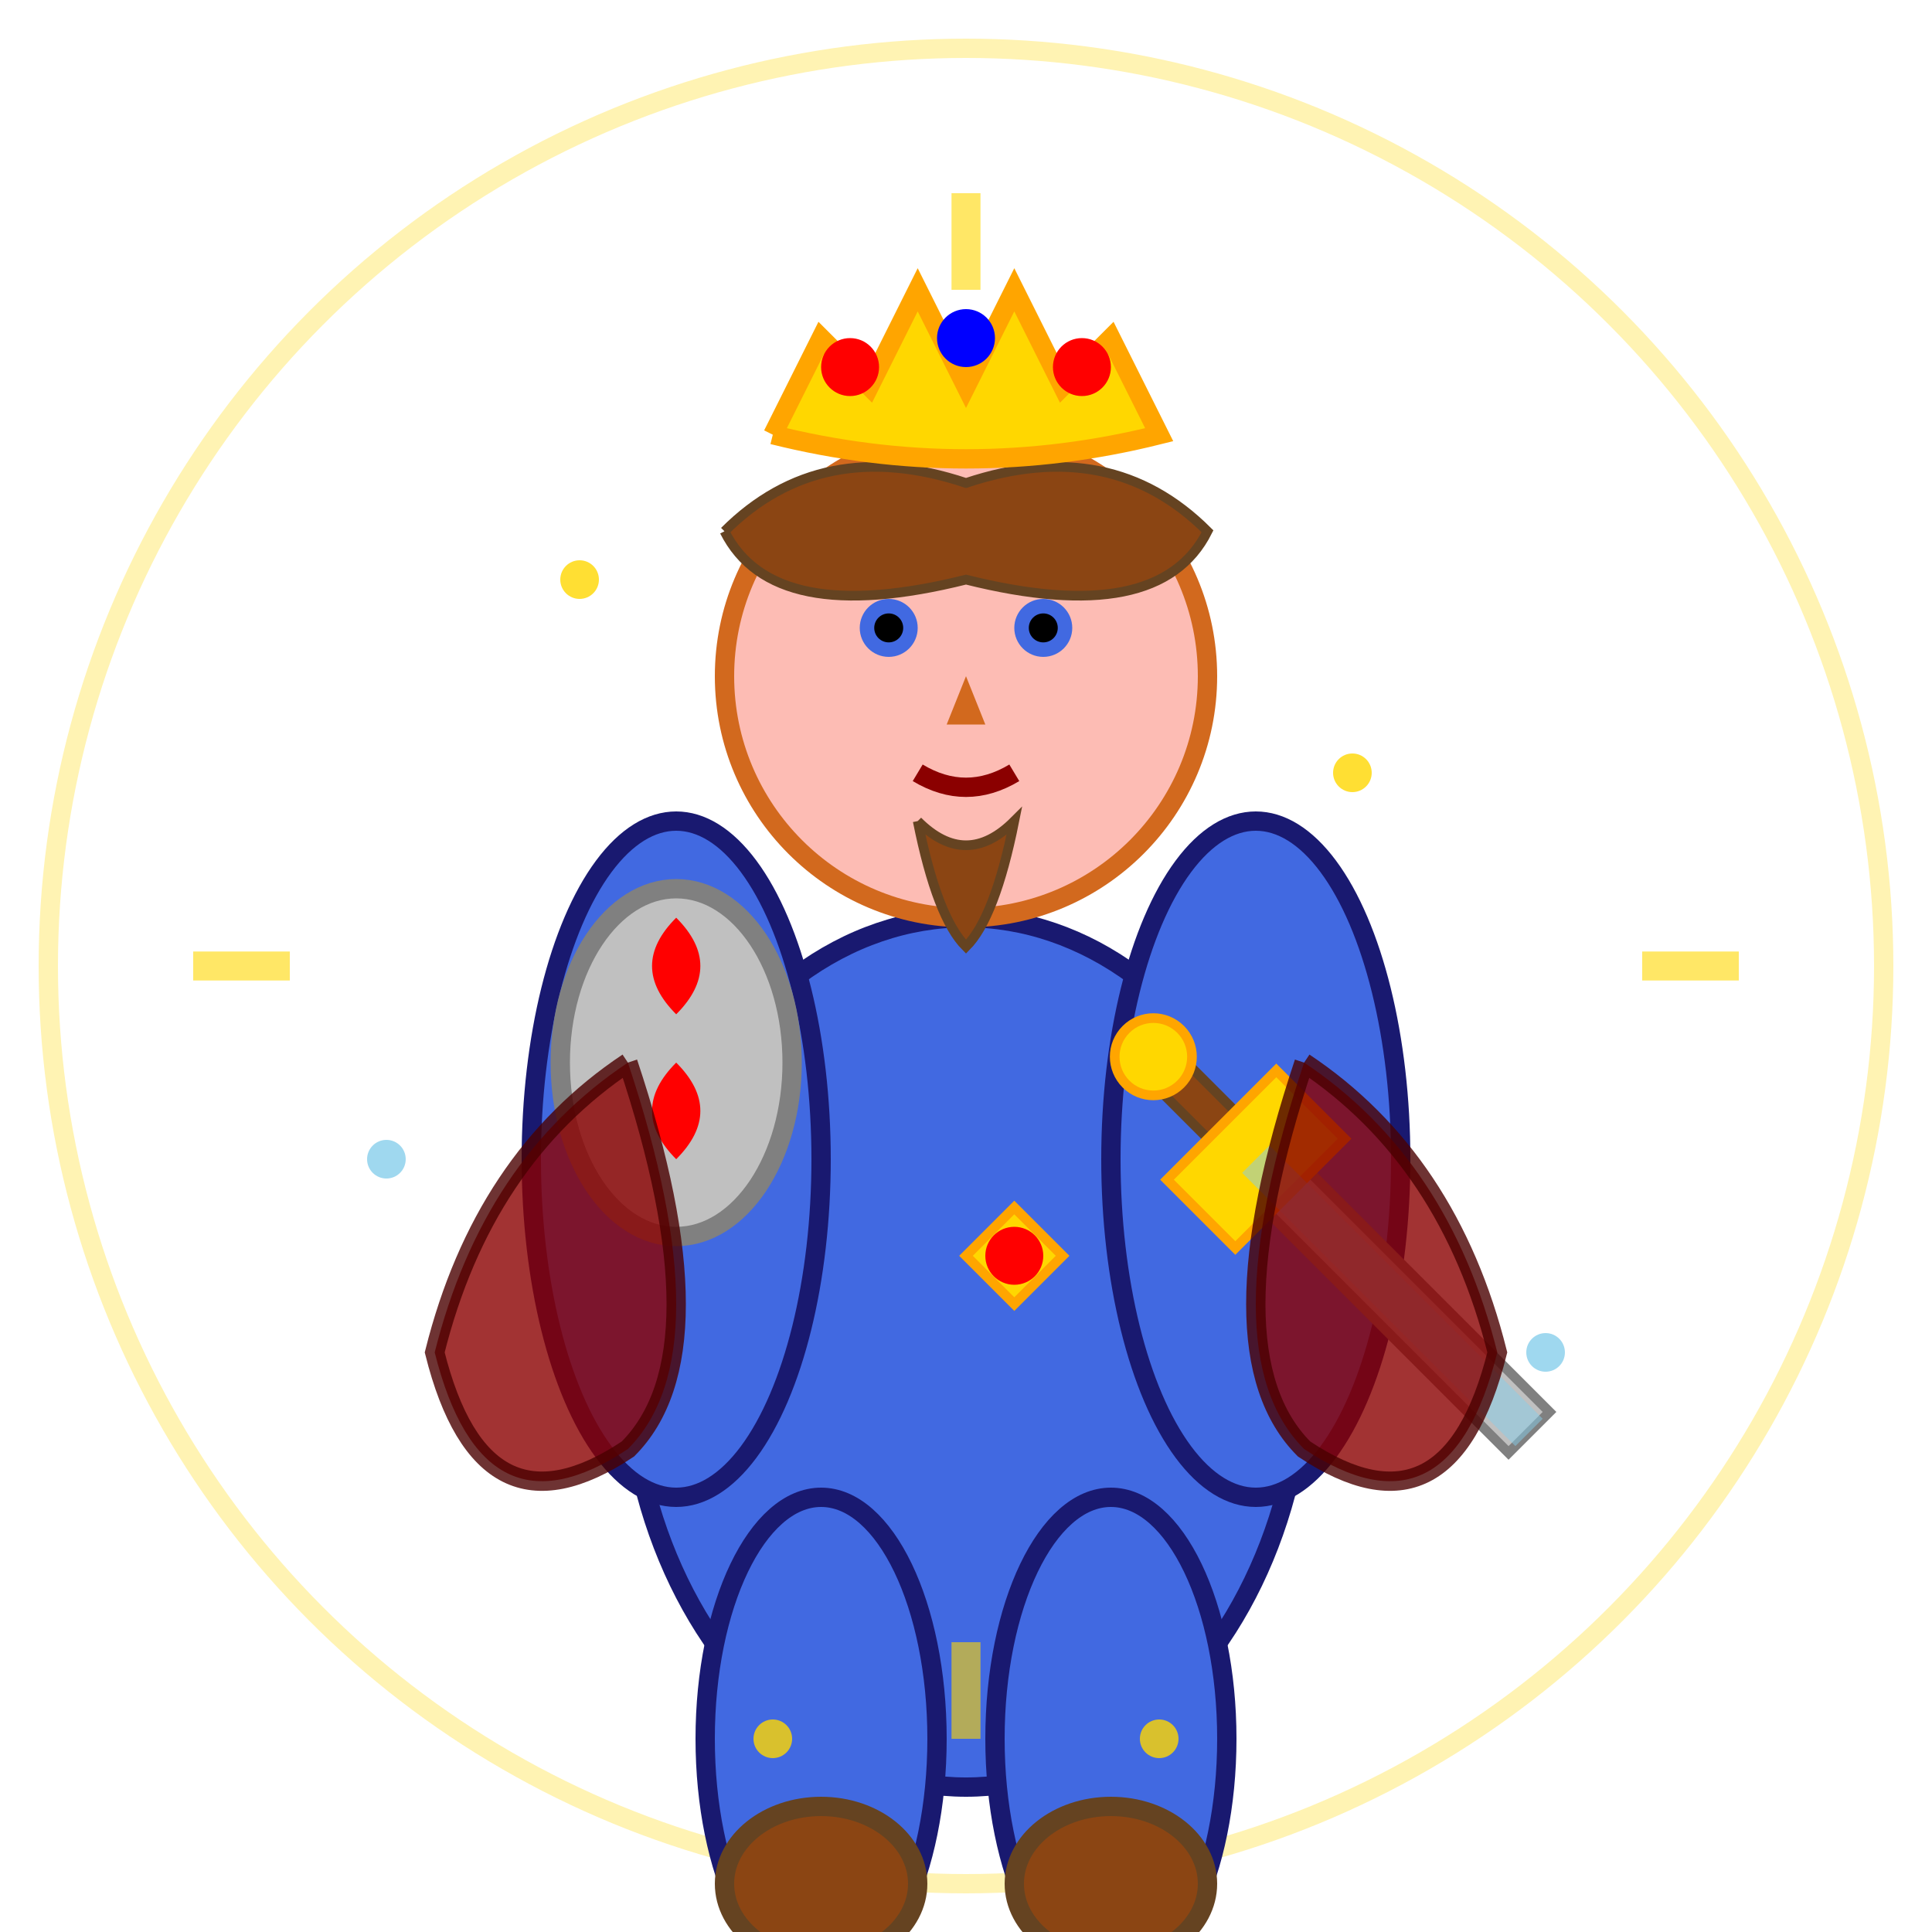 <svg viewBox="0 0 200 200" xmlns="http://www.w3.org/2000/svg">
  <!-- Background Aura -->
  <circle cx="100" cy="100" r="95" fill="none" stroke="#FFD700" stroke-width="2" opacity="0.3"/>
  
  <!-- Body -->
  <ellipse cx="100" cy="140" rx="35" ry="45" fill="#4169E1" stroke="#191970" stroke-width="2"/>
  
  <!-- Arms -->
  <ellipse cx="70" cy="120" rx="15" ry="35" fill="#4169E1" stroke="#191970" stroke-width="2"/>
  <ellipse cx="130" cy="120" rx="15" ry="35" fill="#4169E1" stroke="#191970" stroke-width="2"/>
  
  <!-- Head -->
  <circle cx="100" cy="70" r="25" fill="#FDBCB4" stroke="#D2691E" stroke-width="2"/>
  
  <!-- Hair -->
  <path d="M75 55 Q85 45 100 50 Q115 45 125 55 Q120 65 100 60 Q80 65 75 55" fill="#8B4513" stroke="#654321" stroke-width="1"/>
  
  <!-- Eyes -->
  <circle cx="92" cy="65" r="3" fill="#4169E1"/>
  <circle cx="108" cy="65" r="3" fill="#4169E1"/>
  <circle cx="92" cy="65" r="1.5" fill="#000000"/>
  <circle cx="108" cy="65" r="1.5" fill="#000000"/>
  
  <!-- Nose -->
  <path d="M100 70 L98 75 L102 75 Z" fill="#D2691E"/>
  
  <!-- Mouth -->
  <path d="M95 80 Q100 83 105 80" fill="none" stroke="#8B0000" stroke-width="2"/>
  
  <!-- Beard -->
  <path d="M95 85 Q100 90 105 85 Q103 95 100 98 Q97 95 95 85" fill="#8B4513" stroke="#654321" stroke-width="1"/>
  
  <!-- Crown -->
  <path d="M80 45 L85 35 L90 40 L95 30 L100 40 L105 30 L110 40 L115 35 L120 45 Q100 50 80 45" fill="#FFD700" stroke="#FFA500" stroke-width="2"/>
  
  <!-- Crown Jewels -->
  <circle cx="88" cy="38" r="3" fill="#FF0000"/>
  <circle cx="100" cy="35" r="3" fill="#0000FF"/>
  <circle cx="112" cy="38" r="3" fill="#FF0000"/>
  
  <!-- Excalibur Sword -->
  <g transform="translate(130, 120) rotate(45)">
    <!-- Blade -->
    <rect x="0" y="-3" width="40" height="6" fill="#C0C0C0" stroke="#808080" stroke-width="1"/>
    <!-- Handle -->
    <rect x="-15" y="-2" width="15" height="4" fill="#8B4513" stroke="#654321" stroke-width="1"/>
    <!-- Cross Guard -->
    <rect x="-5" y="-8" width="10" height="16" fill="#FFD700" stroke="#FFA500" stroke-width="1"/>
    <!-- Pommel -->
    <circle cx="-15" cy="0" r="4" fill="#FFD700" stroke="#FFA500" stroke-width="1"/>
    <!-- Blade Glow -->
    <rect x="0" y="-2" width="40" height="4" fill="#87CEEB" opacity="0.5"/>
  </g>
  
  <!-- Shield on Left Arm -->
  <ellipse cx="70" cy="110" rx="12" ry="18" fill="#C0C0C0" stroke="#808080" stroke-width="2"/>
  <path d="M70 95 Q75 100 70 105 Q65 100 70 95" fill="#FF0000"/>
  <path d="M70 110 Q75 115 70 120 Q65 115 70 110" fill="#FF0000"/>
  
  <!-- Cape -->
  <path d="M65 110 Q50 120 45 140 Q50 160 65 150 Q75 140 65 110" fill="#8B0000" stroke="#4A0000" stroke-width="2" opacity="0.8"/>
  <path d="M135 110 Q150 120 155 140 Q150 160 135 150 Q125 140 135 110" fill="#8B0000" stroke="#4A0000" stroke-width="2" opacity="0.8"/>
  
  <!-- Legs -->
  <ellipse cx="85" cy="180" rx="12" ry="25" fill="#4169E1" stroke="#191970" stroke-width="2"/>
  <ellipse cx="115" cy="180" rx="12" ry="25" fill="#4169E1" stroke="#191970" stroke-width="2"/>
  
  <!-- Boots -->
  <ellipse cx="85" cy="195" rx="10" ry="8" fill="#8B4513" stroke="#654321" stroke-width="2"/>
  <ellipse cx="115" cy="195" rx="10" ry="8" fill="#8B4513" stroke="#654321" stroke-width="2"/>
  
  <!-- Royal Symbols -->
  <path d="M100 130 L105 125 L110 130 L105 135 Z" fill="#FFD700" stroke="#FFA500" stroke-width="1"/>
  <circle cx="105" cy="130" r="3" fill="#FF0000"/>
  
  <!-- Magical Sparkles -->
  <g opacity="0.8">
    <circle cx="60" cy="60" r="2" fill="#FFD700"/>
    <circle cx="140" cy="80" r="2" fill="#FFD700"/>
    <circle cx="40" cy="120" r="2" fill="#87CEEB"/>
    <circle cx="160" cy="140" r="2" fill="#87CEEB"/>
    <circle cx="80" cy="180" r="2" fill="#FFD700"/>
    <circle cx="120" cy="180" r="2" fill="#FFD700"/>
  </g>
  
  <!-- Royal Aura Lines -->
  <path d="M100 20 L100 30" stroke="#FFD700" stroke-width="3" opacity="0.6"/>
  <path d="M100 170 L100 180" stroke="#FFD700" stroke-width="3" opacity="0.6"/>
  <path d="M20 100 L30 100" stroke="#FFD700" stroke-width="3" opacity="0.6"/>
  <path d="M170 100 L180 100" stroke="#FFD700" stroke-width="3" opacity="0.6"/>
</svg> 